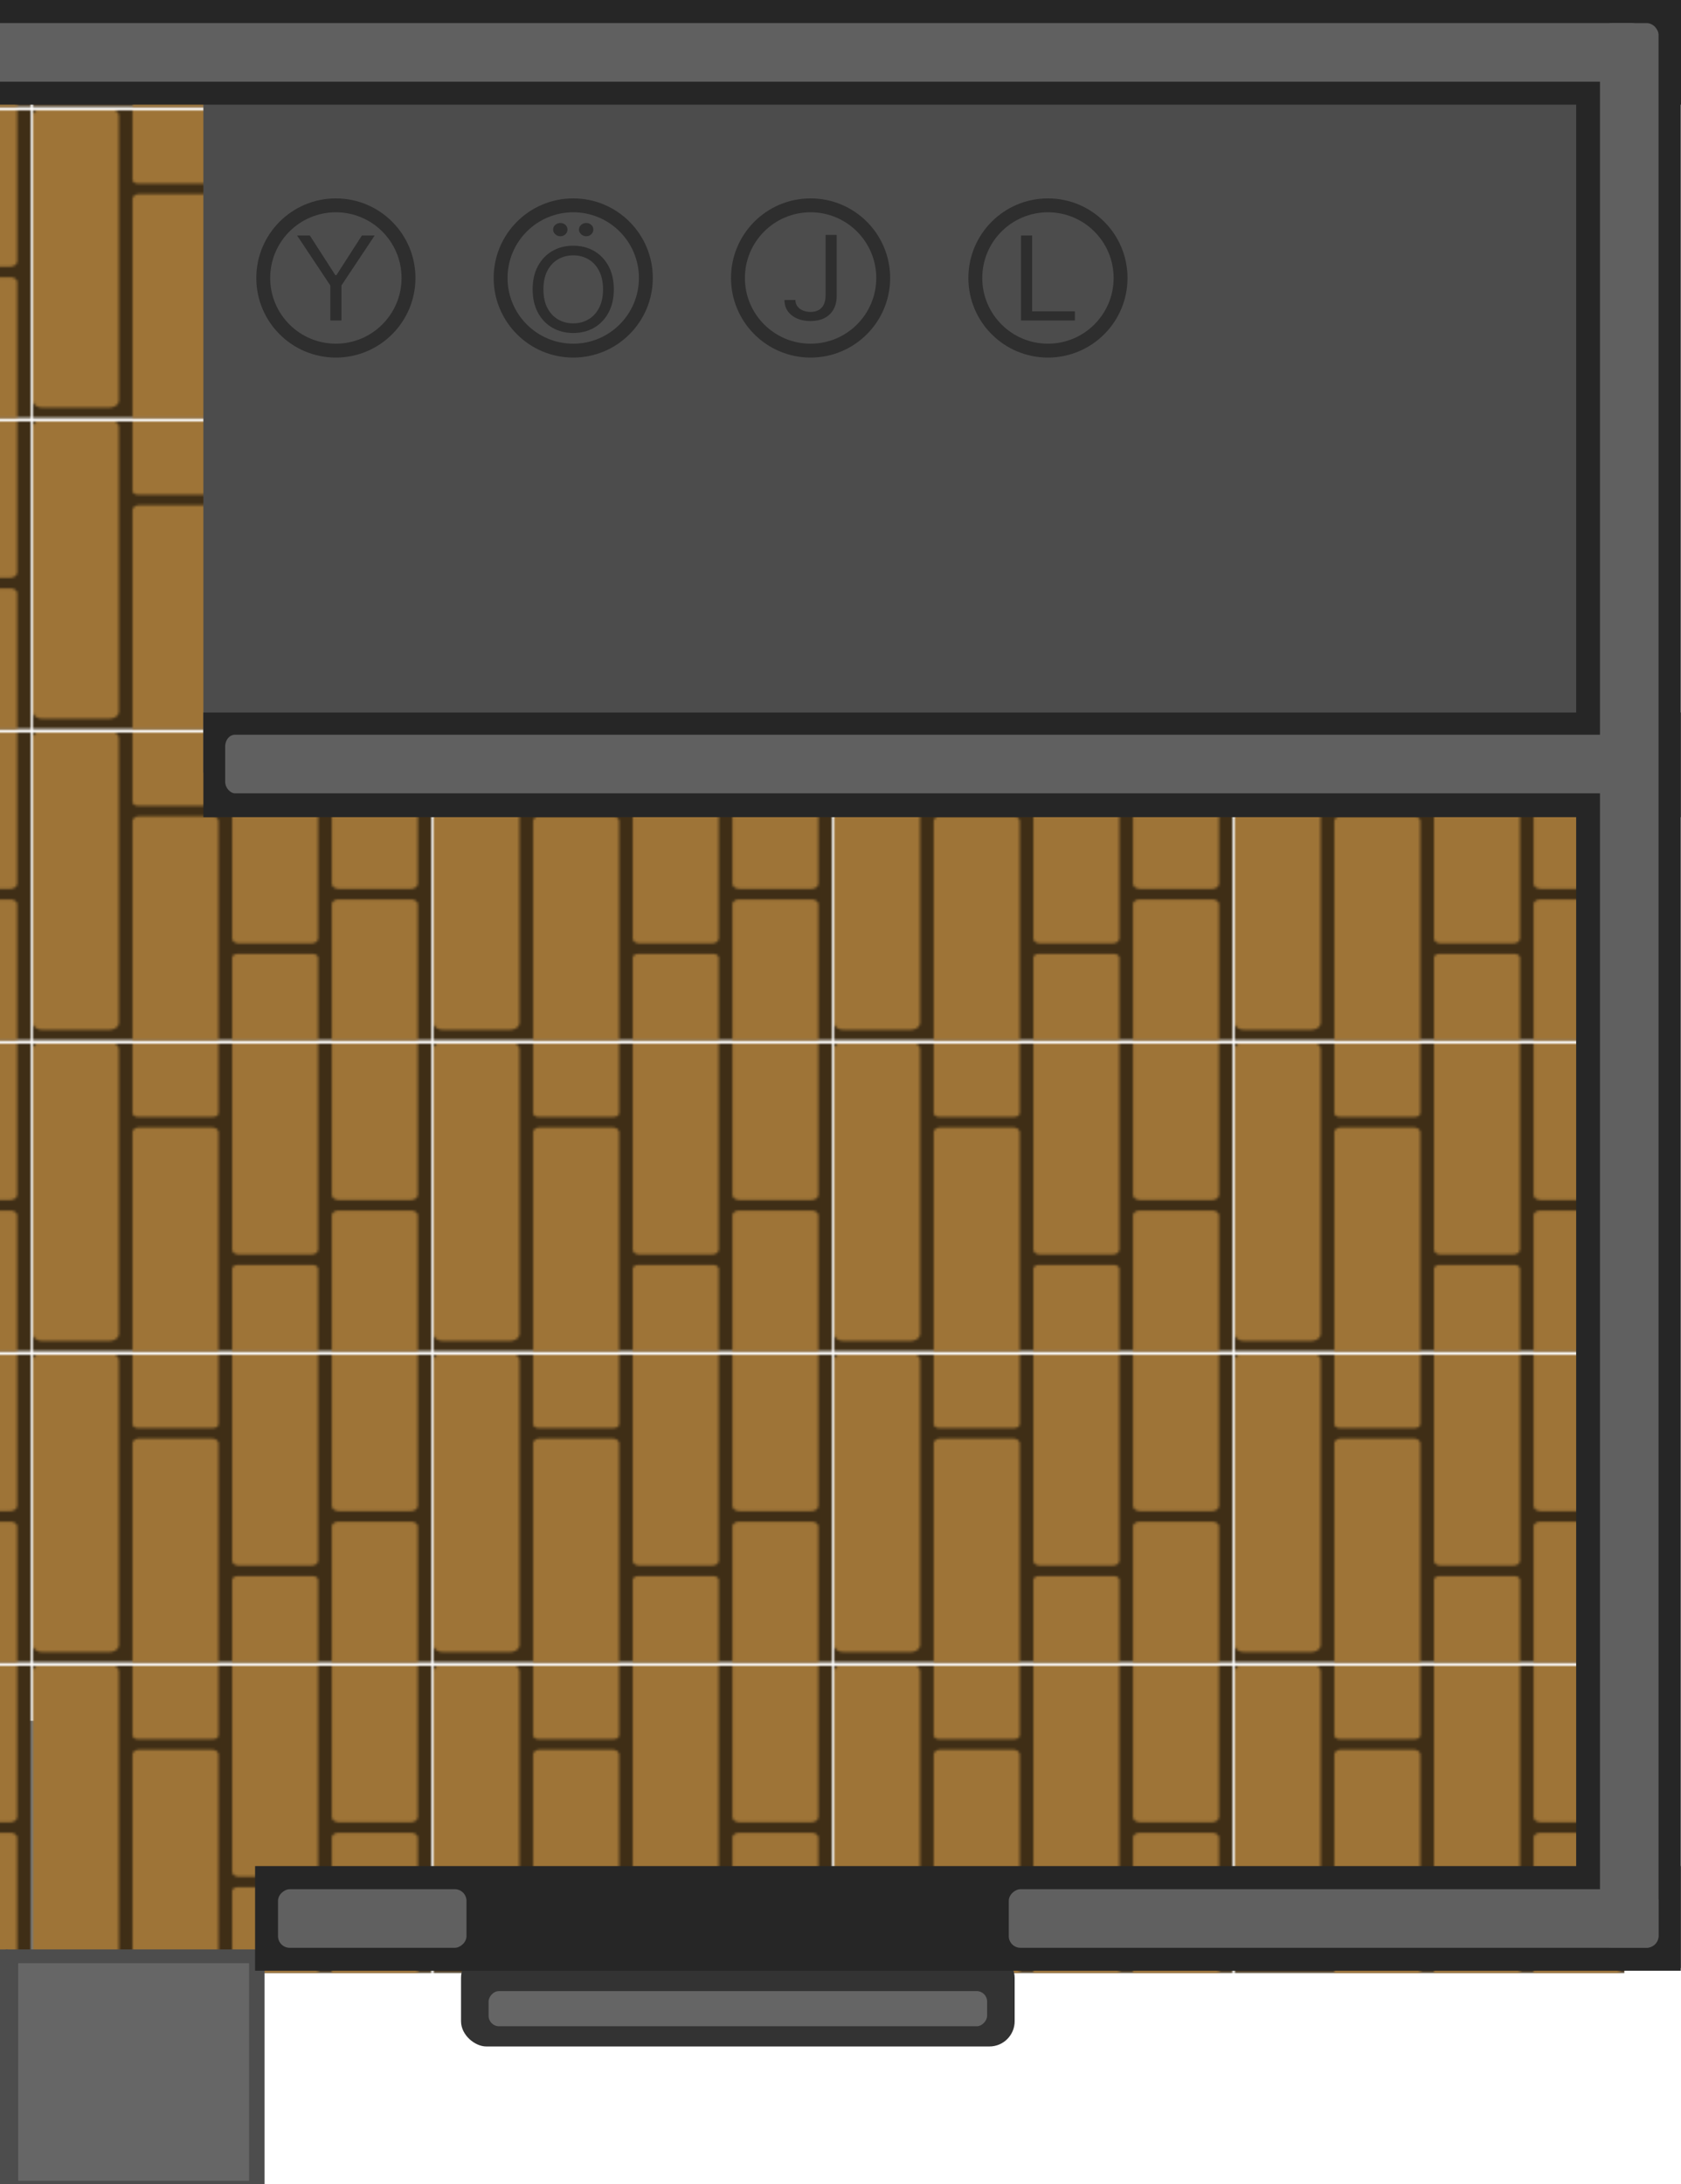 <svg xmlns="http://www.w3.org/2000/svg" xmlns:xlink="http://www.w3.org/1999/xlink" width="676.065" height="878.066" viewBox="0 0 178.875 232.322"><defs><pattern xlink:href="#a" id="b" patternTransform="matrix(.271 0 0 .285 612.42 593.076)" preserveAspectRatio="xMidYMid"/><pattern id="a" width="160.172" height="124.228" patternTransform="translate(28.632 1028.247)" patternUnits="userSpaceOnUse" preserveAspectRatio="xMidYMid"><g style="stroke-width:1.006" transform="matrix(1.165 0 0 .904 700.022 -1367.97)"><rect width="137.504" height="137.362" x="-600.954" y="1512.641" ry="0" style="fill:#3f2e16;fill-opacity:1;stroke-width:4.041;paint-order:markers stroke fill"/><path d="M-530.42 1611.65c-.987 0-1.782.793-1.782 1.78v36.574h29.68v-36.574c0-.987-.795-1.78-1.781-1.78zm34.87-24.203a2.273 2.273 0 0 0-2.278 2.28v60.277h29.678v-60.277a2.274 2.274 0 0 0-2.28-2.28zm-68.766-36.955a2.255 2.255 0 0 0-2.26 2.26v97.254h29.68v-97.25a2.255 2.255 0 0 0-2.26-2.26zm32.114-37.852v92.05a2.255 2.255 0 0 0 2.26 2.26h25.16a2.255 2.255 0 0 0 2.26-2.26v-92.049z" style="fill:#9e7437;fill-opacity:1;stroke-width:1.212;paint-order:markers stroke fill"/><path d="M-597.744 1512.641a3.2 3.2 0 0 0-3.205 3.206v126.319a3.2 3.2 0 0 0 3.205 3.205h23.27a3.2 3.2 0 0 0 3.204-3.205v-126.32a3.2 3.2 0 0 0-3.205-3.205z" style="fill:#9e7437;fill-opacity:1;stroke-width:1.212;paint-order:markers stroke fill"/><path d="M-566.576 1512.641v31.378c0 .986.796 1.781 1.782 1.781h26.119c.986 0 1.78-.795 1.78-1.781v-31.378zm68.748 0v67.673a2.43 2.43 0 0 0 2.435 2.436h24.807a2.43 2.43 0 0 0 2.436-2.436v-67.673z" style="fill:#9e7437;fill-opacity:1;stroke-width:1.212;paint-order:markers stroke fill"/></g></pattern></defs><g transform="translate(-827.203 -587.203)"><path d="M800.474 770.256h56.341v25.948h-56.341z" style="display:inline;fill:gray;fill-opacity:1;stroke-width:.482;stroke-opacity:.576;paint-order:markers stroke fill;stop-color:#000"/><g style="stroke-width:1.006"><path d="M610.665 583.26h393.225v223.136H610.665z" style="fill:url(#b);stroke:none;stroke-width:.279" transform="matrix(.977 0 0 .929 19.25 47.965)"/></g><rect width="116.615" height="195.761" x="619.463" y="593.723" rx="0" ry="0" style="fill:#5f5f63;fill-opacity:1;stroke-width:1.115;paint-order:stroke fill markers"/><path d="M595.816-733.866h58.663v111.874h-58.663z" style="display:inline;fill:#4c4c4c;fill-opacity:1;stroke-width:.188;-inkscape-stroke:none;paint-order:markers stroke fill;stop-color:#000" transform="rotate(90)"/><path d="M-997.537-669.39h148.693v72.82h-148.693z" style="display:inline;fill:#4c4c4c;fill-opacity:1;stroke-width:.242;-inkscape-stroke:none;paint-order:markers stroke fill;stop-color:#000" transform="scale(-1)"/><path d="M736.407-733.866h52.156v111.874h-52.156z" style="display:inline;fill:#4c4c4c;fill-opacity:1;stroke-width:.178;-inkscape-stroke:none;paint-order:markers stroke fill;stop-color:#000" transform="rotate(90)"/><rect width="9.989" height="58.912" x="-804.897" y="-935.173" rx="2.686" ry="2.686" style="fill:#333;fill-opacity:1;stroke-width:.97;stroke-linecap:square;stop-color:#000" transform="scale(1 -1)rotate(90)"/><rect width="53.047" height="3.742" x="879.193" y="-802.747" rx="1.113" ry="1.113" style="display:inline;fill:#656565;fill-opacity:1;stroke-width:.223" transform="scale(1 -1)"/><path d="M800.474 794.573h27.541v25.948h-27.541z" style="display:inline;fill:#4d4d4d;stroke-width:.482;stroke-opacity:.576;paint-order:markers stroke fill;stop-color:#000"/><path d="M801.796 796.04h24.573v23.151h-24.573z" style="display:inline;fill:#666;stroke-width:.43;stroke-opacity:.576;paint-order:markers stroke fill;stop-color:#000"/><path d="M827.814 794.571h27.542v25.948h-27.542z" style="display:inline;fill:#4d4d4d;stroke-width:.482;stroke-opacity:.576;paint-order:markers stroke fill;stop-color:#000"/><path d="M829.137 796.039h24.573v23.15h-24.573z" style="display:inline;fill:#666;stroke-width:.43;stroke-opacity:.576;paint-order:markers stroke fill;stop-color:#000"/><path d="M-598.333 613.668h11.13v392.41h-11.13z" style="fill:#262626;fill-opacity:1;stroke:none;stroke-width:1.761;stroke-linejoin:round;stroke-dasharray:none;stroke-opacity:1;stop-color:#000" transform="rotate(-90)"/><rect width="6.233" height="385.202" x="-595.893" y="616.871" rx="1.243" ry="1.243" style="fill:#606060;fill-opacity:1;stroke:none;stroke-width:1.513;stroke-linejoin:round;stroke-dasharray:none;stroke-opacity:1;stop-color:#000" transform="rotate(-90)"/><path d="M-1006.053-796.553h11.13v198.885h-11.13zm381.321 0h11.13v198.885h-11.13z" style="fill:#262626;fill-opacity:1;stroke:none;stroke-width:1.253;stroke-linejoin:round;stroke-dasharray:none;stroke-opacity:1;stop-color:#000" transform="scale(-1)"/><path d="M-796.84 613.637h11.13v187.411h-11.13z" style="fill:#262626;fill-opacity:1;stroke:none;stroke-width:1.217;stroke-linejoin:round;stroke-dasharray:none;stroke-opacity:1;stop-color:#000" transform="rotate(-90)"/><rect width="6.233" height="181.623" x="-794.401" y="616.871" rx="1.243" ry="1.243" style="fill:#606060;fill-opacity:1;stroke:none;stroke-width:1.039;stroke-linejoin:round;stroke-dasharray:none;stroke-opacity:1;stop-color:#000" transform="rotate(-90)"/><path d="M-796.84 854.347h11.13v151.706h-11.13z" style="fill:#262626;fill-opacity:1;stroke:none;stroke-width:1.095;stroke-linejoin:round;stroke-dasharray:none;stroke-opacity:1;stop-color:#000" transform="rotate(-90)"/><rect width="6.233" height="20.055" x="-794.401" y="856.786" rx="1.243" ry="1.243" style="fill:#606060;fill-opacity:1;stroke:none;stroke-width:.356;stroke-linejoin:round;stroke-dasharray:none;stroke-opacity:1;stop-color:#000" transform="rotate(-90)"/><rect width="6.233" height="69.128" x="-794.401" y="934.547" rx="1.243" ry="1.243" style="fill:#606060;fill-opacity:1;stroke:none;stroke-width:.648;stroke-linejoin:round;stroke-dasharray:none;stroke-opacity:1;stop-color:#000" transform="rotate(-90)"/><rect width="6.233" height="204.788" x="-622.369" y="-794.408" rx="1.243" ry="1.243" style="fill:#606060;fill-opacity:1;stroke:none;stroke-width:1.103;stroke-linejoin:round;stroke-dasharray:none;stroke-opacity:1;stop-color:#000" transform="scale(-1)"/><path d="M730.328 729.928h11.13v57.433h-11.13z" style="fill:#262626;fill-opacity:1;stroke:none;stroke-width:.674;stroke-linejoin:round;stroke-dasharray:none;stroke-opacity:1;stop-color:#000"/><rect width="6.233" height="58.796" x="732.768" y="732.216" rx="1.243" ry="1.243" style="fill:#606060;fill-opacity:1;stroke:none;stroke-width:.591;stroke-linejoin:round;stroke-dasharray:none;stroke-opacity:1;stop-color:#000"/><path d="M-741.458-654.546h11.13v57.043h-11.13z" style="fill:#262626;fill-opacity:1;stroke:none;stroke-width:.671;stroke-linejoin:round;stroke-dasharray:none;stroke-opacity:1;stop-color:#000" transform="scale(-1)"/><rect width="6.233" height="59.512" x="-739.018" y="-652.106" rx="1.243" ry="1.243" style="fill:#606060;fill-opacity:1;stroke:none;stroke-width:.595;stroke-linejoin:round;stroke-dasharray:none;stroke-opacity:1;stop-color:#000" transform="scale(-1)"/><circle cx="678.558" cy="695.805" r="29.462" style="fill:none;fill-opacity:1;stroke:#4c4c4c;stroke-width:3.346;stroke-linejoin:miter;stroke-dasharray:none;stroke-opacity:1;stop-color:#000"/><path fill="none" d="M696.86 679.773c-2.467 32.695-10.757 35.539-18.629 40.824-7.871-5.17-16.161-8.129-18.629-40.824 6.505-.428 13.087-.7 18.63-4.958 5.541 4.165 12.123 4.53 18.628 4.958z" style="fill:#000;fill-opacity:0;fill-rule:nonzero;stroke:#4c4c4c;stroke-width:3.278;stroke-linejoin:round;stroke-dasharray:none;stroke-opacity:1"/><path d="M670.929 677.401v10.577h-11.027v3.055h11.027v25.034h3.054v-25.034h21.786v-3.055h-21.786v-10.577z" style="fill:#4c4c4c;fill-opacity:1;fill-rule:nonzero;stroke:none;stroke-width:0;stroke-linejoin:round;stroke-dasharray:none;stroke-opacity:1"/><path d="M662.998 848.844h11.13v157.21h-11.13z" style="fill:#262626;fill-opacity:1;stroke:none;stroke-width:1.242;stroke-linejoin:round;stroke-dasharray:none;stroke-opacity:1;stop-color:#000" transform="matrix(0 1 1 0 0 0)"/><rect width="6.233" height="152.432" x="665.361" y="851.163" rx="1.243" ry="1.033" style="fill:#606060;fill-opacity:1;stroke:none;stroke-width:1.058;stroke-linejoin:round;stroke-dasharray:none;stroke-opacity:1;stop-color:#000" transform="matrix(0 1 1 0 0 0)"/><rect width="6.233" height="204.721" x="-1003.69" y="-794.385" rx="1.243" ry="1.243" style="fill:#606060;fill-opacity:1;stroke:none;stroke-width:1.103;stroke-linejoin:round;stroke-dasharray:none;stroke-opacity:1;stop-color:#000" transform="scale(-1)"/></g><g transform="translate(-84.036 -31.485)"><circle cx="119.776" cy="61.056" r="7.728" style="opacity:.4;fill:none;fill-opacity:1;stroke:#000;stroke-width:1.477;stroke-linejoin:miter;stroke-dasharray:none;stroke-opacity:1;stop-color:#000"/><path d="M115.65 56.538h1.356l2.713 4.218h.114l2.713-4.218h1.357l-3.535 5.313v3.724h-1.184v-3.724Z" aria-label="Y" style="font-size:12.928px;font-family:Inter;-inkscape-font-specification:Inter;opacity:.4;stroke-width:1.477"/></g><g transform="translate(-88.08 -31.485)"><path d="M175.929 56.476h1.185v6.46q0 .865-.344 1.47-.344.604-.97.918-.626.313-1.476.313-.802 0-1.428-.27-.625-.273-.984-.776-.358-.503-.358-1.196h1.165q0 .384.206.671.21.282.573.441t.826.16q.511 0 .87-.2.358-.198.544-.582.191-.388.191-.949z" aria-label="J" style="font-size:12.928px;font-family:Inter;-inkscape-font-specification:Inter;opacity:.4;stroke-width:1.477"/><circle cx="174.334" cy="61.056" r="7.728" style="opacity:.4;fill:none;fill-opacity:1;stroke:#000;stroke-width:1.477;stroke-linejoin:miter;stroke-dasharray:none;stroke-opacity:1;stop-color:#000"/></g><g transform="translate(-87.753 -31.485)"><path d="M196.4 65.575v-9.037h1.184v8.066h4.547v.971z" aria-label="L" style="font-size:12.928px;font-family:Inter;-inkscape-font-specification:Inter;opacity:.4;stroke-width:1.477"/><circle cx="199.265" cy="61.056" r="7.728" style="opacity:.4;fill:none;fill-opacity:1;stroke:#000;stroke-width:1.477;stroke-linejoin:miter;stroke-dasharray:none;stroke-opacity:1;stop-color:#000"/></g><g transform="translate(-86.85 -31.485)"><circle cx="147.847" cy="61.056" r="7.728" style="opacity:.4;fill:none;fill-opacity:1;stroke:#000;stroke-width:1.477;stroke-linejoin:miter;stroke-dasharray:none;stroke-opacity:1;stop-color:#000"/><path d="M152.165 62.266q0 1.43-.56 2.47-.558 1.042-1.532 1.607-.975.565-2.226.565t-2.226-.565-1.533-1.606-.559-2.471.56-2.472q.558-1.041 1.532-1.606.975-.565 2.226-.565t2.226.565q.974.565 1.533 1.606t.559 2.472m-1.147 0q0-1.174-.425-1.982-.42-.807-1.141-1.222-.717-.415-1.605-.415t-1.61.415q-.716.415-1.141 1.222-.42.808-.42 1.982t.42 1.98q.425.808 1.141 1.223.722.415 1.61.415t1.605-.415q.721-.415 1.141-1.222.425-.808.425-1.981m-4.547-5.649q-.3 0-.534-.212-.23-.216-.23-.494 0-.304.23-.503.234-.203.534-.203.33 0 .545.203.22.199.22.503 0 .278-.22.494-.215.212-.545.212m2.752 0q-.301 0-.535-.212-.23-.216-.23-.494 0-.304.23-.503.234-.203.535-.203.33 0 .544.203.22.199.22.503 0 .278-.22.494-.215.212-.544.212" aria-label="Ö" style="font-size:12.928px;font-family:Inter;-inkscape-font-specification:Inter;opacity:.4;stroke-width:1.477"/></g></svg>